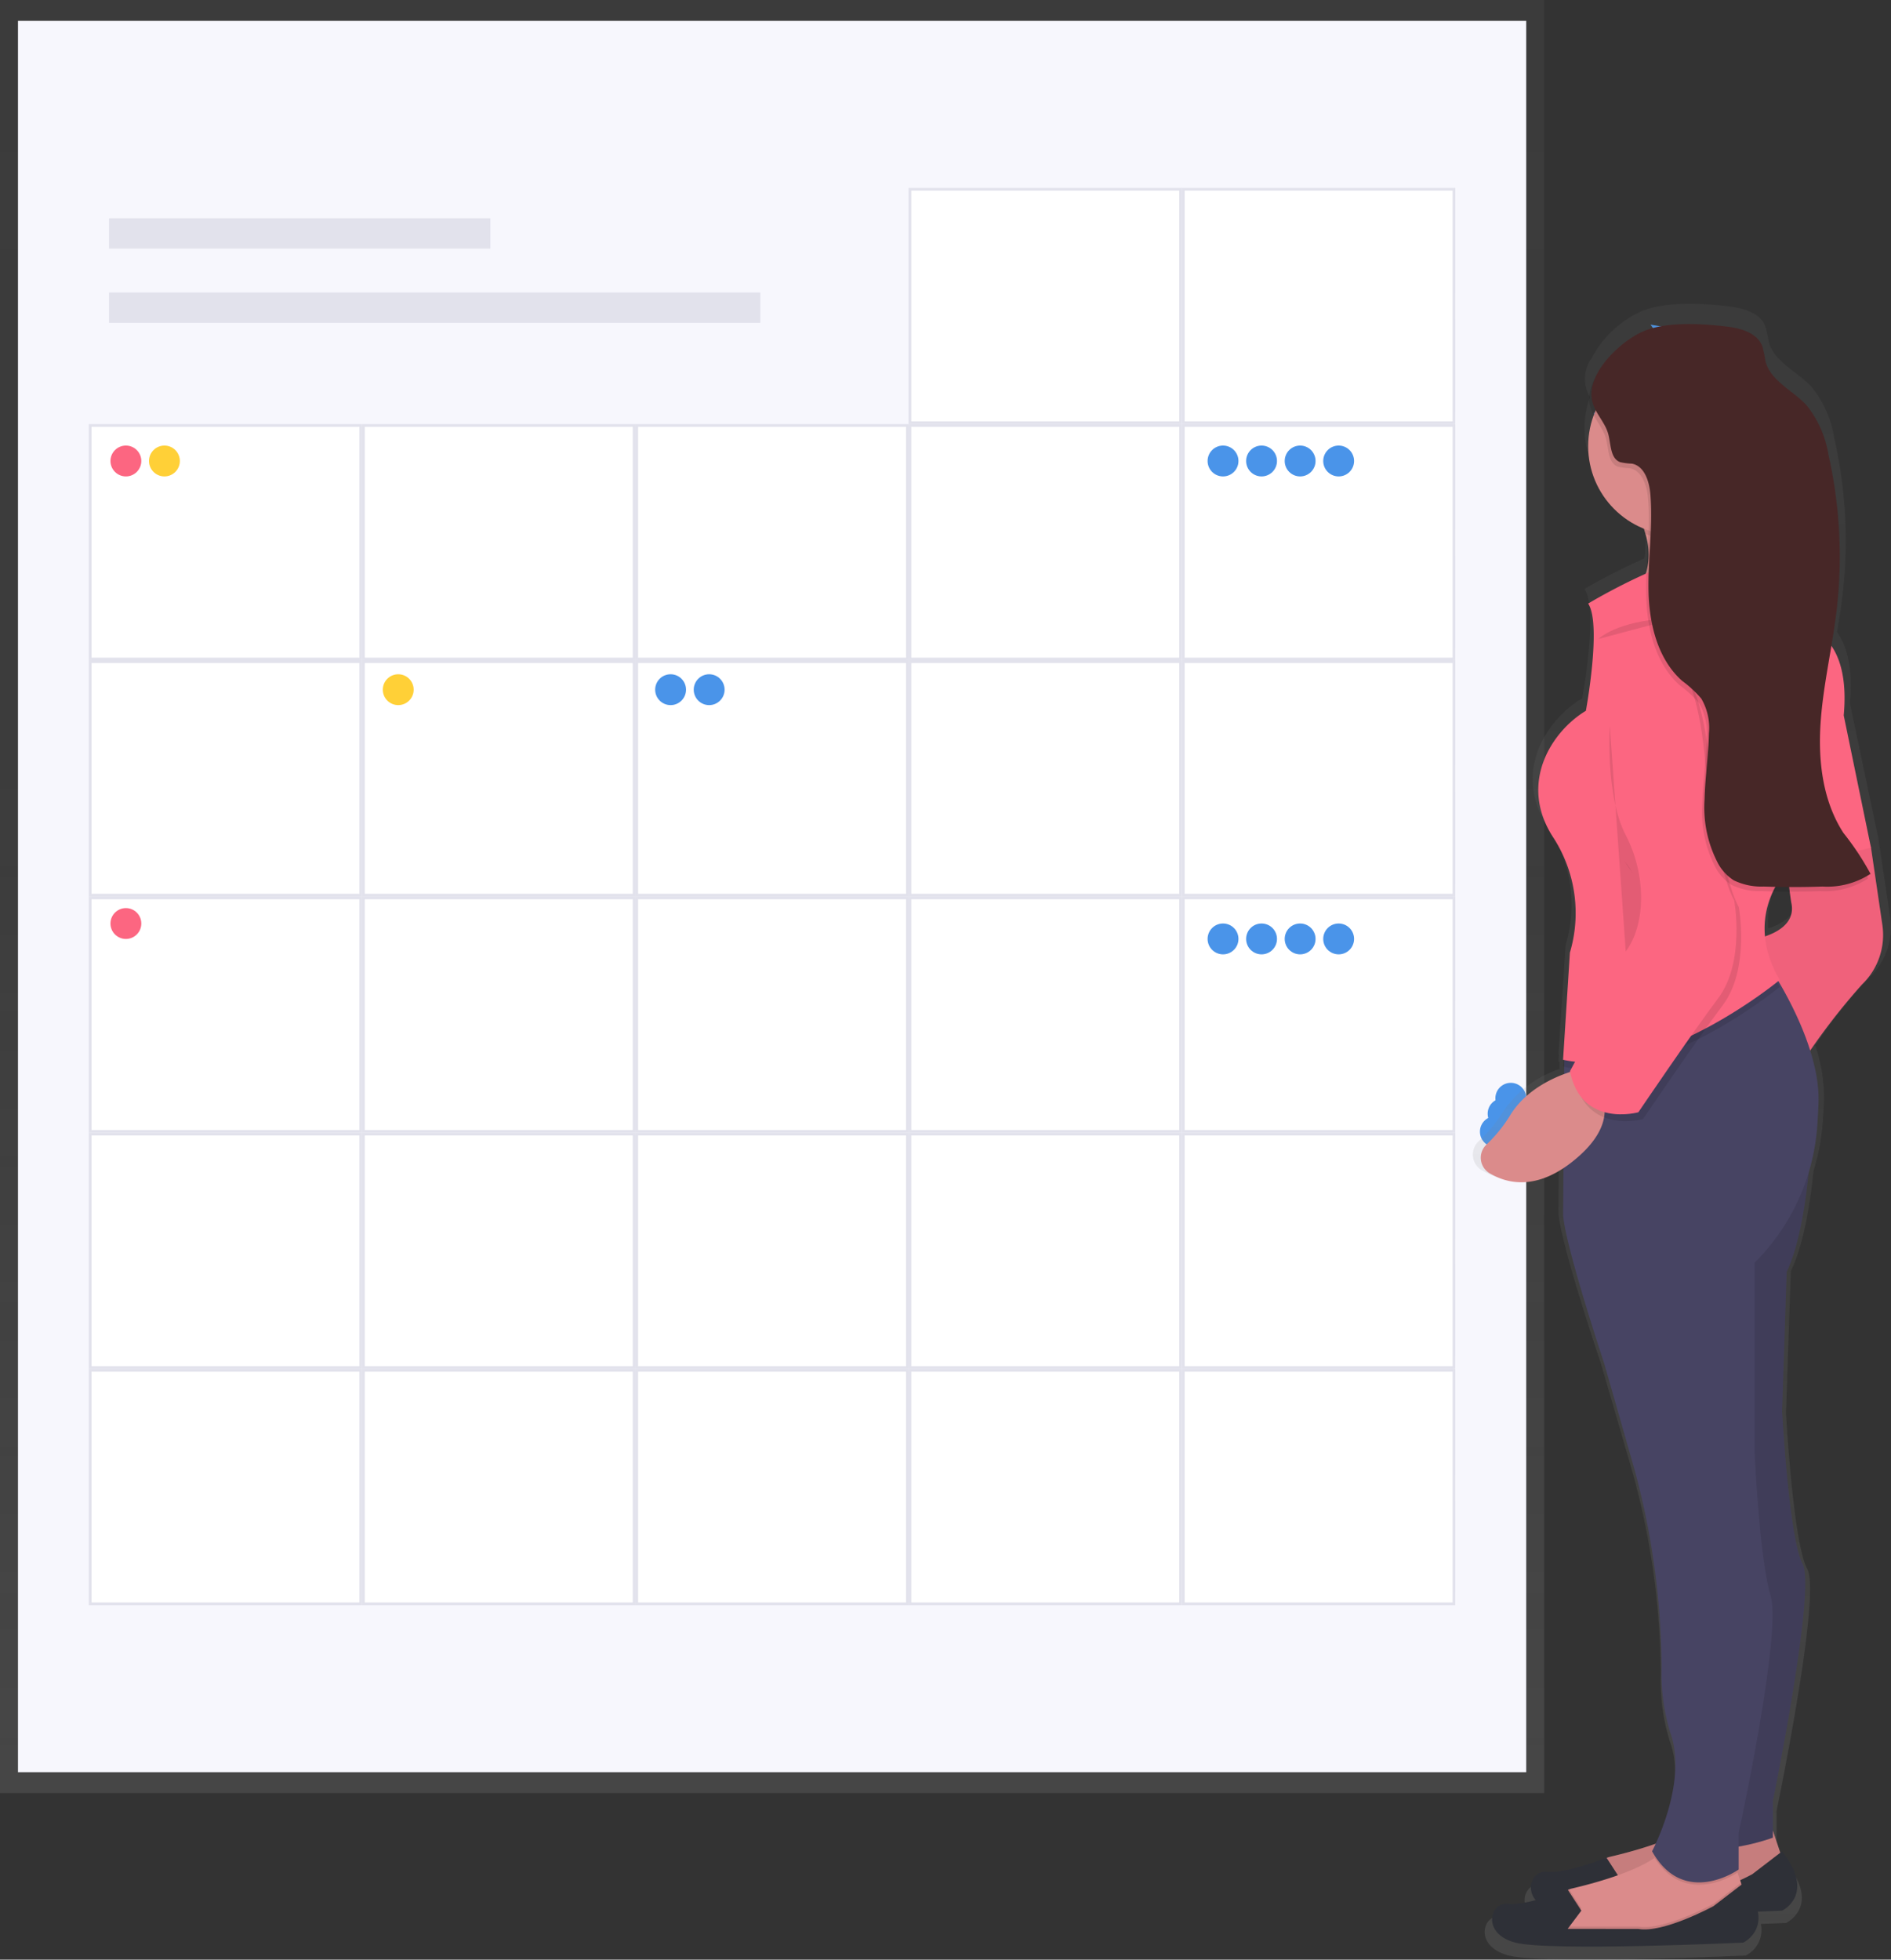 <svg xmlns="http://www.w3.org/2000/svg" xmlns:xlink="http://www.w3.org/1999/xlink" width="184.442" height="191.122" viewBox="0 0 184.442 191.122">
  <rect x="0" y="0" width="184.442" height="191.122" fill="#333333" stroke="none"/>
  <defs>
    <linearGradient id="linear-gradient" x1="0.5" y1="1" x2="0.5" gradientUnits="objectBoundingBox">
      <stop offset="0" stop-color="gray" stop-opacity="0.251"/>
      <stop offset="0.54" stop-color="gray" stop-opacity="0.122"/>
      <stop offset="1" stop-color="gray" stop-opacity="0.102"/>
    </linearGradient>
    <linearGradient id="linear-gradient-2" x1="6.341" y1="1" x2="6.341" y2="0" xlink:href="#linear-gradient"/>
  </defs>
  <g id="Group_2789" data-name="Group 2789" transform="translate(-399.074 -1932.194)">
    <path id="Path_1707" data-name="Path 1707" d="M910.742,237.87l-11.532-2.6S901.931,247.433,910.742,237.87Z" transform="translate(-344.678 1737.172)" fill="#4a94e9"/>
    <path id="Path_1709" data-name="Path 1709" d="M930.7,204.578l-10.54-1.848S926.78,212.8,930.7,204.578Z" transform="translate(-360.098 1761.123)" fill="#4a94e9"/>
    <rect id="Rectangle_2161" data-name="Rectangle 2161" width="150.616" height="174.878" transform="translate(399.074 1932.194)" fill="url(#linear-gradient)"/>
    <rect id="Rectangle_2162" data-name="Rectangle 2162" width="147.108" height="170.803" transform="translate(400.828 1934.229)" fill="#f7f7fd"/>
    <rect id="Rectangle_2163" data-name="Rectangle 2163" width="37.189" height="2.962" transform="translate(409.713 1953.482)" fill="#e2e2ec"/>
    <rect id="Rectangle_2164" data-name="Rectangle 2164" width="63.516" height="2.962" transform="translate(409.713 1960.723)" fill="#e2e2ec"/>
    <rect id="Rectangle_2165" data-name="Rectangle 2165" width="26.393" height="22.774" transform="translate(514.498 1950.652)" fill="#fff"/>
    <path id="Path_1715" data-name="Path 1715" d="M773.4,152.484v22.51H747.264v-22.51H773.4m.264-.264H747v23.038h26.659Z" transform="translate(-232.645 1798.301)" fill="#e2e2ec"/>
    <rect id="Rectangle_2166" data-name="Rectangle 2166" width="26.393" height="22.774" transform="translate(487.842 1950.652)" fill="#fff"/>
    <path id="Path_1716" data-name="Path 1716" d="M672.4,152.484v22.51H646.264v-22.51H672.4m.264-.264H646v23.038h26.659Z" transform="translate(-158.305 1798.301)" fill="#e2e2ec"/>
    <rect id="Rectangle_2167" data-name="Rectangle 2167" width="26.393" height="22.774" transform="translate(514.498 1973.69)" fill="#fff"/>
    <path id="Path_1717" data-name="Path 1717" d="M773.4,239.764v22.51H747.264v-22.51H773.4m.264-.264H747v23.038h26.659Z" transform="translate(-232.645 1734.059)" fill="#e2e2ec"/>
    <rect id="Rectangle_2168" data-name="Rectangle 2168" width="26.393" height="22.774" transform="translate(487.842 1973.69)" fill="#fff"/>
    <path id="Path_1718" data-name="Path 1718" d="M672.4,239.764v22.51H646.264v-22.51H672.4m.264-.264H646v23.038h26.659Z" transform="translate(-158.305 1734.059)" fill="#e2e2ec"/>
    <rect id="Rectangle_2169" data-name="Rectangle 2169" width="26.393" height="22.774" transform="translate(461.184 1973.69)" fill="#fff"/>
    <path id="Path_1719" data-name="Path 1719" d="M571.445,239.764v22.51H545.314v-22.51h26.132m.264-.264H545.05v23.038h26.659Z" transform="translate(-84 1734.059)" fill="#e2e2ec"/>
    <rect id="Rectangle_2170" data-name="Rectangle 2170" width="26.393" height="22.774" transform="translate(434.527 1973.69)" fill="#fff"/>
    <path id="Path_1720" data-name="Path 1720" d="M470.456,239.764v22.51H444.324v-22.51h26.132m.264-.264H444.06v23.038h26.659Z" transform="translate(-9.666 1734.059)" fill="#e2e2ec"/>
    <rect id="Rectangle_2171" data-name="Rectangle 2171" width="26.393" height="22.774" transform="translate(407.871 1973.69)" fill="#fff"/>
    <path id="Path_1721" data-name="Path 1721" d="M369.466,239.764v22.51H343.334v-22.51h26.132m.264-.264H343.07v23.038h26.659Z" transform="translate(64.666 1734.059)" fill="#e2e2ec"/>
    <rect id="Rectangle_2172" data-name="Rectangle 2172" width="26.393" height="22.774" transform="translate(514.498 1996.726)" fill="#fff"/>
    <path id="Path_1722" data-name="Path 1722" d="M773.4,327.044v22.51H747.264v-22.51H773.4m.264-.264H747v23.038h26.659Z" transform="translate(-232.645 1669.816)" fill="#e2e2ec"/>
    <rect id="Rectangle_2173" data-name="Rectangle 2173" width="26.393" height="22.774" transform="translate(487.842 1996.726)" fill="#fff"/>
    <path id="Path_1723" data-name="Path 1723" d="M672.4,327.044v22.51H646.264v-22.51H672.4m.264-.264H646v23.038h26.659Z" transform="translate(-158.305 1669.816)" fill="#e2e2ec"/>
    <rect id="Rectangle_2174" data-name="Rectangle 2174" width="26.393" height="22.774" transform="translate(461.184 1996.726)" fill="#fff"/>
    <path id="Path_1724" data-name="Path 1724" d="M571.445,327.044v22.51H545.314v-22.51h26.132m.264-.264H545.05v23.038h26.659Z" transform="translate(-84 1669.816)" fill="#e2e2ec"/>
    <rect id="Rectangle_2175" data-name="Rectangle 2175" width="26.393" height="22.774" transform="translate(434.527 1996.726)" fill="#fff"/>
    <path id="Path_1725" data-name="Path 1725" d="M470.456,327.044v22.51H444.324v-22.51h26.132m.264-.264H444.06v23.038h26.659Z" transform="translate(-9.666 1669.816)" fill="#e2e2ec"/>
    <rect id="Rectangle_2176" data-name="Rectangle 2176" width="26.393" height="22.774" transform="translate(407.871 1996.726)" fill="#fff"/>
    <path id="Path_1726" data-name="Path 1726" d="M369.466,327.044v22.51H343.334v-22.51h26.132m.264-.264H343.07v23.038h26.659Z" transform="translate(64.666 1669.816)" fill="#e2e2ec"/>
    <rect id="Rectangle_2177" data-name="Rectangle 2177" width="26.393" height="22.774" transform="translate(514.498 2019.764)" fill="#fff"/>
    <path id="Path_1727" data-name="Path 1727" d="M773.4,414.314v22.51H747.264v-22.51H773.4m.264-.264H747v23.038h26.659Z" transform="translate(-232.645 1605.582)" fill="#e2e2ec"/>
    <rect id="Rectangle_2178" data-name="Rectangle 2178" width="26.393" height="22.774" transform="translate(487.842 2019.764)" fill="#fff"/>
    <path id="Path_1728" data-name="Path 1728" d="M672.4,414.314v22.51H646.264v-22.51H672.4m.264-.264H646v23.038h26.659Z" transform="translate(-158.305 1605.582)" fill="#e2e2ec"/>
    <rect id="Rectangle_2179" data-name="Rectangle 2179" width="26.393" height="22.774" transform="translate(461.184 2019.764)" fill="#fff"/>
    <path id="Path_1729" data-name="Path 1729" d="M571.445,414.314v22.51H545.314v-22.51h26.132m.264-.264H545.05v23.038h26.659Z" transform="translate(-84 1605.582)" fill="#e2e2ec"/>
    <rect id="Rectangle_2180" data-name="Rectangle 2180" width="26.393" height="22.774" transform="translate(434.527 2019.764)" fill="#fff"/>
    <path id="Path_1730" data-name="Path 1730" d="M470.456,414.314v22.51H444.324v-22.51h26.132m.264-.264H444.06v23.038h26.659Z" transform="translate(-9.666 1605.582)" fill="#e2e2ec"/>
    <rect id="Rectangle_2181" data-name="Rectangle 2181" width="26.393" height="22.774" transform="translate(407.871 2019.764)" fill="#fff"/>
    <path id="Path_1731" data-name="Path 1731" d="M369.466,414.314v22.51H343.334v-22.51h26.132m.264-.264H343.07v23.038h26.659Z" transform="translate(64.666 1605.582)" fill="#e2e2ec"/>
    <rect id="Rectangle_2182" data-name="Rectangle 2182" width="26.393" height="22.774" transform="translate(514.498 2042.8)" fill="#fff"/>
    <path id="Path_1732" data-name="Path 1732" d="M773.4,501.594V524.1H747.264V501.594H773.4m.264-.264H747v23.035h26.659Z" transform="translate(-232.645 1541.34)" fill="#e2e2ec"/>
    <rect id="Rectangle_2183" data-name="Rectangle 2183" width="26.393" height="22.774" transform="translate(487.842 2042.8)" fill="#fff"/>
    <path id="Path_1733" data-name="Path 1733" d="M672.4,501.594V524.1H646.264V501.594H672.4m.264-.264H646v23.035h26.659Z" transform="translate(-158.305 1541.34)" fill="#e2e2ec"/>
    <rect id="Rectangle_2184" data-name="Rectangle 2184" width="26.393" height="22.774" transform="translate(461.184 2042.8)" fill="#fff"/>
    <path id="Path_1734" data-name="Path 1734" d="M571.445,501.594V524.1H545.314V501.594h26.132m.264-.264H545.05v23.035h26.659Z" transform="translate(-84 1541.34)" fill="#e2e2ec"/>
    <rect id="Rectangle_2185" data-name="Rectangle 2185" width="26.393" height="22.774" transform="translate(434.527 2042.8)" fill="#fff"/>
    <path id="Path_1735" data-name="Path 1735" d="M470.456,501.594V524.1H444.324V501.594h26.132m.264-.264H444.06v23.035h26.659Z" transform="translate(-9.666 1541.34)" fill="#e2e2ec"/>
    <rect id="Rectangle_2186" data-name="Rectangle 2186" width="26.393" height="22.774" transform="translate(407.871 2042.8)" fill="#fff"/>
    <path id="Path_1736" data-name="Path 1736" d="M369.466,501.594V524.1H343.334V501.594h26.132m.264-.264H343.07v23.035h26.659Z" transform="translate(64.666 1541.34)" fill="#e2e2ec"/>
    <rect id="Rectangle_2187" data-name="Rectangle 2187" width="26.393" height="22.774" transform="translate(514.498 2065.838)" fill="#fff"/>
    <path id="Path_1737" data-name="Path 1737" d="M773.4,588.864v22.51H747.264v-22.51H773.4m.264-.264H747v23.038h26.659Z" transform="translate(-232.645 1477.105)" fill="#e2e2ec"/>
    <rect id="Rectangle_2188" data-name="Rectangle 2188" width="26.393" height="22.774" transform="translate(487.842 2065.838)" fill="#fff"/>
    <path id="Path_1738" data-name="Path 1738" d="M672.4,588.864v22.51H646.264v-22.51H672.4m.264-.264H646v23.038h26.659Z" transform="translate(-158.305 1477.105)" fill="#e2e2ec"/>
    <rect id="Rectangle_2189" data-name="Rectangle 2189" width="26.393" height="22.774" transform="translate(461.184 2065.838)" fill="#fff"/>
    <path id="Path_1739" data-name="Path 1739" d="M571.445,588.864v22.51H545.314v-22.51h26.132m.264-.264H545.05v23.038h26.659Z" transform="translate(-84 1477.105)" fill="#e2e2ec"/>
    <rect id="Rectangle_2190" data-name="Rectangle 2190" width="26.393" height="22.774" transform="translate(434.527 2065.838)" fill="#fff"/>
    <path id="Path_1740" data-name="Path 1740" d="M470.456,588.864v22.51H444.324v-22.51h26.132m.264-.264H444.06v23.038h26.659Z" transform="translate(-9.666 1477.105)" fill="#e2e2ec"/>
    <rect id="Rectangle_2191" data-name="Rectangle 2191" width="26.393" height="22.774" transform="translate(407.871 2065.838)" fill="#fff"/>
    <path id="Path_1741" data-name="Path 1741" d="M369.466,588.864v22.51H343.334v-22.51h26.132m.264-.264H343.07v23.038h26.659Z" transform="translate(64.666 1477.105)" fill="#e2e2ec"/>
    <circle id="Ellipse_168" data-name="Ellipse 168" cx="1.505" cy="1.505" r="1.505" transform="translate(409.848 1975.649)" fill="#fc6681"/>
    <circle id="Ellipse_169" data-name="Ellipse 169" cx="1.505" cy="1.505" r="1.505" transform="translate(413.607 1975.649)" fill="#ffd037"/>
    <circle id="Ellipse_170" data-name="Ellipse 170" cx="1.505" cy="1.505" r="1.505" transform="translate(462.977 1997.953)" fill="#4a94e9"/>
    <circle id="Ellipse_171" data-name="Ellipse 171" cx="1.505" cy="1.505" r="1.505" transform="translate(466.738 1997.953)" fill="#4a94e9"/>
    <circle id="Ellipse_172" data-name="Ellipse 172" cx="1.505" cy="1.505" r="1.505" transform="translate(543.422 2041.058)" fill="#4a94e9"/>
    <circle id="Ellipse_173" data-name="Ellipse 173" cx="1.505" cy="1.505" r="1.505" transform="translate(544.176 2039.305)" fill="#4a94e9"/>
    <circle id="Ellipse_174" data-name="Ellipse 174" cx="1.505" cy="1.505" r="1.505" transform="translate(544.928 2037.8)" fill="#4a94e9"/>
    <circle id="Ellipse_175" data-name="Ellipse 175" cx="1.505" cy="1.505" r="1.505" transform="translate(516.859 1975.649)" fill="#4a94e9"/>
    <circle id="Ellipse_176" data-name="Ellipse 176" cx="1.505" cy="1.505" r="1.505" transform="translate(520.617 1975.649)" fill="#4a94e9"/>
    <circle id="Ellipse_177" data-name="Ellipse 177" cx="1.505" cy="1.505" r="1.505" transform="translate(524.379 1975.649)" fill="#4a94e9"/>
    <circle id="Ellipse_178" data-name="Ellipse 178" cx="1.505" cy="1.505" r="1.505" transform="translate(528.137 1975.649)" fill="#4a94e9"/>
    <circle id="Ellipse_179" data-name="Ellipse 179" cx="1.505" cy="1.505" r="1.505" transform="translate(516.859 2022.261)" fill="#4a94e9"/>
    <circle id="Ellipse_180" data-name="Ellipse 180" cx="1.505" cy="1.505" r="1.505" transform="translate(520.617 2022.261)" fill="#4a94e9"/>
    <circle id="Ellipse_181" data-name="Ellipse 181" cx="1.505" cy="1.505" r="1.505" transform="translate(524.379 2022.261)" fill="#4a94e9"/>
    <circle id="Ellipse_182" data-name="Ellipse 182" cx="1.505" cy="1.505" r="1.505" transform="translate(528.137 2022.261)" fill="#4a94e9"/>
    <circle id="Ellipse_183" data-name="Ellipse 183" cx="1.505" cy="1.505" r="1.505" transform="translate(436.412 1997.953)" fill="#ffd037"/>
    <circle id="Ellipse_184" data-name="Ellipse 184" cx="1.505" cy="1.505" r="1.505" transform="translate(409.848 2020.759)" fill="#fc6681"/>
    <path id="Path_1743" data-name="Path 1743" d="M855.407,279.514c1.65.974,4.223,1.608,7.483-.486l-.032,4.635c.232,3.167,4.163,14.758,4.163,14.758l2.771,9.529a74.557,74.557,0,0,1,3.046,20.728,19.838,19.838,0,0,0,.884,6.525c1.476,3.988-.581,9.128-1.473,11.041a46.393,46.393,0,0,1-4.574,1.288,3.112,3.112,0,0,0-.409.124l-.019-.026s-4.16,1.65-6.008,1.423a1.621,1.621,0,0,0-1.161,2.814,8.445,8.445,0,0,1-2.769.364c-1.848-.227-2.774,2.951.694,3.859s23.12,0,23.12,0a2.787,2.787,0,0,0,1.478-3.078c1.51-.058,2.452-.1,2.452-.1s3.468-1.584,0-5.9l-.185.14-.742-2.183v-2.948s4.392-21.116,3.006-23.613-2.08-15.212-2.08-15.212l.47-13.85c1.254-2.587,1.9-6.641,2.22-9.811a20.818,20.818,0,0,0,.887-4.654c.055-.744.1-1.526.129-2.336a15.66,15.66,0,0,0-.86-5.224,51.844,51.844,0,0,1,5.237-6.575,6.747,6.747,0,0,0,2.08-5.9l-1.156-7.721-2.774-13.169c.348-3.653-.414-5.757-1.256-6.945.2-1.18.388-2.36.528-3.545a45.368,45.368,0,0,0-.81-15.436,10.457,10.457,0,0,0-2.186-4.915c-1.4-1.515-3.677-2.439-4.2-4.424a12.865,12.865,0,0,0-.322-1.494c-.507-1.3-2.112-1.771-3.516-1.94-2.5-.3-6.121-.528-8.526.449a10.343,10.343,0,0,0-4.91,4.6,3.461,3.461,0,0,0-.151,3.8,8.713,8.713,0,0,0-.538,3.033,8.858,8.858,0,0,0,5.654,8.217c.055.174.105.346.148.515a8.838,8.838,0,0,1,.227,1.238c-.045.792-.095,1.607-.132,2.413q-.04.166-.084.327a59.483,59.483,0,0,0-5.807,2.962c1.388,2.043-.232,10.672-.232,10.672-3.468,2.043-6.937,7.267-3.236,12.715a13.594,13.594,0,0,1,1.618,11.35l-.578,8.877h0v.016l-.116,1.776h.045l-.045.673.1.018v.723a10.781,10.781,0,0,0-5.411,4.025,14.209,14.209,0,0,1-2.42,2.97,1.784,1.784,0,0,0,.277,2.9Zm27.916-23.587a8.445,8.445,0,0,1,.821-4.466q.815.016,1.634.018c.055.383.121.747.2,1.08.47,2-1.407,2.959-2.658,3.365Z" transform="translate(-311.777 1766.822)" fill="url(#linear-gradient-2)"/>
    <path id="Path_1744" data-name="Path 1744" d="M913.867,754.318l.89,2.669-2.9,2.9-9.566,2.225-6.9-.668.446-2.447h0a2.951,2.951,0,0,1,2.191-2.156c2.835-.665,8.241-2.186,9.375-4.295Z" transform="translate(-341.865 1356.431)" fill="#db8b8b"/>
    <path id="Path_1745" data-name="Path 1745" d="M913.867,754.318l.89,2.669-2.9,2.9-9.566,2.225-6.9-.668.446-2.447h0a2.951,2.951,0,0,1,2.191-2.156c2.835-.665,8.241-2.186,9.375-4.295Z" transform="translate(-341.865 1356.431)" opacity="0.1"/>
    <path id="Path_1746" data-name="Path 1746" d="M883.313,771.288l1.336-1.779-1.336-2.062s-4,1.615-5.783,1.394-2.669,2.9.668,3.783,22.246,0,22.246,0,3.336-1.557,0-5.783l-2.9,2.225s-4.894,2.669-7.341,2.225Z" transform="translate(-327.553 1345.913)" fill="#2e3037"/>
    <path id="Path_1747" data-name="Path 1747" d="M881.1,773.166l6.9.668,9.566-2.225,2.9-2.9-.235-.707-.333-.992-.333-.966-6.451-1.779a4,4,0,0,1-1.32,1.32c-2.1,1.433-5.86,2.468-8.069,2.985a2.345,2.345,0,0,0-.264.082,2.941,2.941,0,0,0-1.916,2.075Z" transform="translate(-331.348 1347.812)" fill="#db8b8b"/>
    <path id="Path_1748" data-name="Path 1748" d="M881.1,783.588l6.9.668,9.566-2.225,2.9-2.9-.235-.707-2.655,2.043s-4.894,2.669-7.341,2.225h-6.91l1.336-1.779-1.2-1.848a2.941,2.941,0,0,0-1.917,2.075Z" transform="translate(-331.348 1337.39)" opacity="0.1"/>
    <path id="Path_1749" data-name="Path 1749" d="M868.983,783.088l1.336-1.779-1.336-2.061s-4,1.615-5.783,1.394-2.669,2.9.668,3.782,22.246,0,22.246,0,3.336-1.557,0-5.783l-2.9,2.225s-4.894,2.669-7.341,2.225Z" transform="translate(-317.006 1337.228)" fill="#2e3037"/>
    <path id="Path_1750" data-name="Path 1750" d="M910.6,273.788s10.68,1.111,9.122-3.336a8.009,8.009,0,0,1-.33-3.928A10.889,10.889,0,0,1,921.28,262l-10.012,1.557a12.536,12.536,0,0,1,1.357,3.215A6.547,6.547,0,0,1,910.6,273.788Z" transform="translate(-353.061 1717.498)" fill="#db8b8b"/>
    <path id="Path_1751" data-name="Path 1751" d="M943.7,498.82s-.222,9.566-2.447,14.238l-.446,13.57s.668,12.459,2,14.906-2.9,23.136-2.9,23.136v3.561s-7.127,2.669-9.122-.446l2-26.475-.89-36.706Z" transform="translate(-367.914 1543.188)" fill="#474463"/>
    <path id="Path_1752" data-name="Path 1752" d="M943.7,498.82s-.222,9.566-2.447,14.238l-.446,13.57s.668,12.459,2,14.906-2.9,23.136-2.9,23.136v3.561s-7.127,2.669-9.122-.446l2-26.475-.89-36.706Z" transform="translate(-367.914 1543.188)" opacity="0.1"/>
    <path id="Path_1753" data-name="Path 1753" d="M968.659,382.51l1.336,3.561,1.111,7.565a6.691,6.691,0,0,1-2,5.783,63.69,63.69,0,0,0-6.229,8.23l-4.223-12.67s4.223-.668,3.561-3.561a42.048,42.048,0,0,1-.449-8.251Z" transform="translate(-388.428 1628.797)" fill="#fc6681"/>
    <path id="Path_1754" data-name="Path 1754" d="M968.659,382.51l1.336,3.561,1.111,7.565a6.691,6.691,0,0,1-2,5.783,63.69,63.69,0,0,0-6.229,8.23l-4.223-12.67s4.223-.668,3.561-3.561a42.048,42.048,0,0,1-.449-8.251Z" transform="translate(-388.428 1628.797)" opacity="0.05"/>
    <path id="Path_1755" data-name="Path 1755" d="M921.66,765.582c2.853,4.487,7.3,1.945,8.082,1.439l-.322-.982-6.451-1.779A4,4,0,0,1,921.66,765.582Z" transform="translate(-361.201 1347.812)" opacity="0.1"/>
    <path id="Path_1756" data-name="Path 1756" d="M887.85,462.8c.222,3.115,4,14.459,4,14.459l2.669,9.336a74.3,74.3,0,0,1,2.933,20.309,19.723,19.723,0,0,0,.853,6.393c1.779,4.894-1.779,11.569-1.779,11.569,3.115,5.562,8.447,1.779,8.447,1.779v-3.558s4.223-19.356,3.115-23.136-1.557-14.016-1.557-14.016V467.462a20.953,20.953,0,0,0,6.105-13.282c.053-.729.095-1.494.124-2.289.179-5.015-3.252-10.9-4.593-13-.322-.507-.528-.792-.528-.792L888,445.892l-.045.018v2.442Z" transform="translate(-336.316 1587.88)" fill="#474463"/>
    <path id="Path_1757" data-name="Path 1757" d="M913.13,263.555a12.543,12.543,0,0,1,1.357,3.215,8.71,8.71,0,0,0,6.768-.248A10.888,10.888,0,0,1,923.142,262Z" transform="translate(-354.924 1717.498)" opacity="0.1"/>
    <circle id="Ellipse_185" data-name="Ellipse 185" cx="8.676" cy="8.676" r="8.676" transform="translate(553.98 1967.033)" fill="#db8b8b"/>
    <path id="Path_1758" data-name="Path 1758" d="M887.85,448.374l.095.018c9.328,1.919,21.04-7.805,21.04-7.805a11.537,11.537,0,0,1-.81-1.655c-.322-.507-.528-.792-.528-.792L888,445.932l-.05.779Z" transform="translate(-336.316 1587.851)" opacity="0.1"/>
    <path id="Path_1759" data-name="Path 1759" d="M883.554,291.3s12.459-7.565,16.463-4.45l5.562,7.127s3.561,1.111,2.9,8.23l2.658,12.9-8.009,2s-4.672,4.45-.889,10.9c0,0-11.791,9.787-21.135,7.787l.668-10.455a13.54,13.54,0,0,0-1.557-11.123c-3.561-5.34-.222-10.455,3.115-12.459C883.333,301.761,884.887,293.306,883.554,291.3Z" transform="translate(-329.574 1699.759)" fill="#fc6681"/>
    <path id="Path_1760" data-name="Path 1760" d="M867.249,477.75s-4.672.889-6.9,4.45a13.86,13.86,0,0,1-2.328,2.9,1.766,1.766,0,0,0,.264,2.814c1.766,1.056,4.646,1.713,8.283-1.275C872.811,481.532,867.249,477.75,867.249,477.75Z" transform="translate(-313.936 1558.696)" fill="#db8b8b"/>
    <path id="Path_1761" data-name="Path 1761" d="M899.662,321.364s4.45-.446,5.562,11.123,2.9,14.238,2.9,14.238,1.111,6.008-1.557,9.566-7.787,11.123-7.787,11.123-5.562,1.557-6.673-4l6.9-12.9s1.111-4.45-1.557-7.565S892.765,319.139,899.662,321.364Z" transform="translate(-339.451 1673.926)" opacity="0.1"/>
    <path id="Path_1762" data-name="Path 1762" d="M897.942,318.834s4.45-.446,5.562,11.123,2.9,14.238,2.9,14.238,1.111,6.008-1.557,9.566-7.787,11.123-7.787,11.123-5.561,1.557-6.673-4l6.9-12.9s1.111-4.45-1.557-7.565S891.052,316.609,897.942,318.834Z" transform="translate(-338.186 1675.788)" fill="#fc6681"/>
    <path id="Path_1763" data-name="Path 1763" d="M905,350.9s-.443,6.889,1.552,10.68,2,8.676,0,11.35" transform="translate(-348.91 1652.063)" opacity="0.1"/>
    <path id="Path_1764" data-name="Path 1764" d="M900.91,308.332s1.779-1.779,6.9-2,7.341-1.779,7.341-1.779" transform="translate(-345.93 1686.179)" opacity="0.1"/>
    <path id="Path_1765" data-name="Path 1765" d="M910.754,204.466c1.351.166,2.9.631,3.384,1.9a13.033,13.033,0,0,1,.309,1.465c.5,1.943,2.692,2.848,4.041,4.334a10.5,10.5,0,0,1,2.112,4.815,45.244,45.244,0,0,1,.792,15.114c-.433,3.7-1.32,7.322-1.568,11.028s.206,7.6,2.23,10.719a26.748,26.748,0,0,1,2.64,3.988,7.7,7.7,0,0,1-4.68,1.238q-2.869.1-5.741,0a6.124,6.124,0,0,1-2.917-.607,4.5,4.5,0,0,1-1.531-1.644,11.693,11.693,0,0,1-1.32-6.245c.05-2.154.388-4.3.428-6.454a5.645,5.645,0,0,0-.747-3.384,11.023,11.023,0,0,0-1.864-1.724c-2.376-2.112-3.2-5.5-3.278-8.676s.446-6.367.177-9.537c-.106-1.241-.57-2.732-1.79-2.972a6.3,6.3,0,0,1-1.161-.148c-.979-.377-.884-1.758-1.164-2.769-.314-1.135-1.283-2.011-1.555-3.167-.641-2.692,2.785-5.9,5.031-6.842C904.865,203.944,908.346,204.171,910.754,204.466Z" transform="translate(-343.398 1760.033)" opacity="0.1"/>
    <path id="Path_1766" data-name="Path 1766" d="M911.594,202.781c1.351.166,2.9.631,3.384,1.9a12.978,12.978,0,0,1,.309,1.465c.5,1.943,2.692,2.848,4.041,4.334a10.5,10.5,0,0,1,2.112,4.815,45.244,45.244,0,0,1,.792,15.114c-.433,3.7-1.32,7.322-1.568,11.028s.206,7.6,2.23,10.719a26.758,26.758,0,0,1,2.64,3.988,7.7,7.7,0,0,1-4.68,1.238q-2.869.1-5.741,0a6.123,6.123,0,0,1-2.917-.607,4.5,4.5,0,0,1-1.531-1.644,11.691,11.691,0,0,1-1.32-6.245c.05-2.154.388-4.3.428-6.454a5.645,5.645,0,0,0-.747-3.384,11.026,11.026,0,0,0-1.864-1.724c-2.376-2.112-3.2-5.5-3.278-8.676s.446-6.367.177-9.537c-.106-1.241-.57-2.732-1.79-2.972a6.3,6.3,0,0,1-1.161-.148c-.979-.377-.884-1.758-1.164-2.769-.314-1.135-1.283-2.011-1.555-3.167-.641-2.692,2.785-5.9,5.031-6.842C905.7,202.255,909.186,202.482,911.594,202.781Z" transform="translate(-344.016 1761.275)" fill="#472727"/>
  </g>
</svg>

